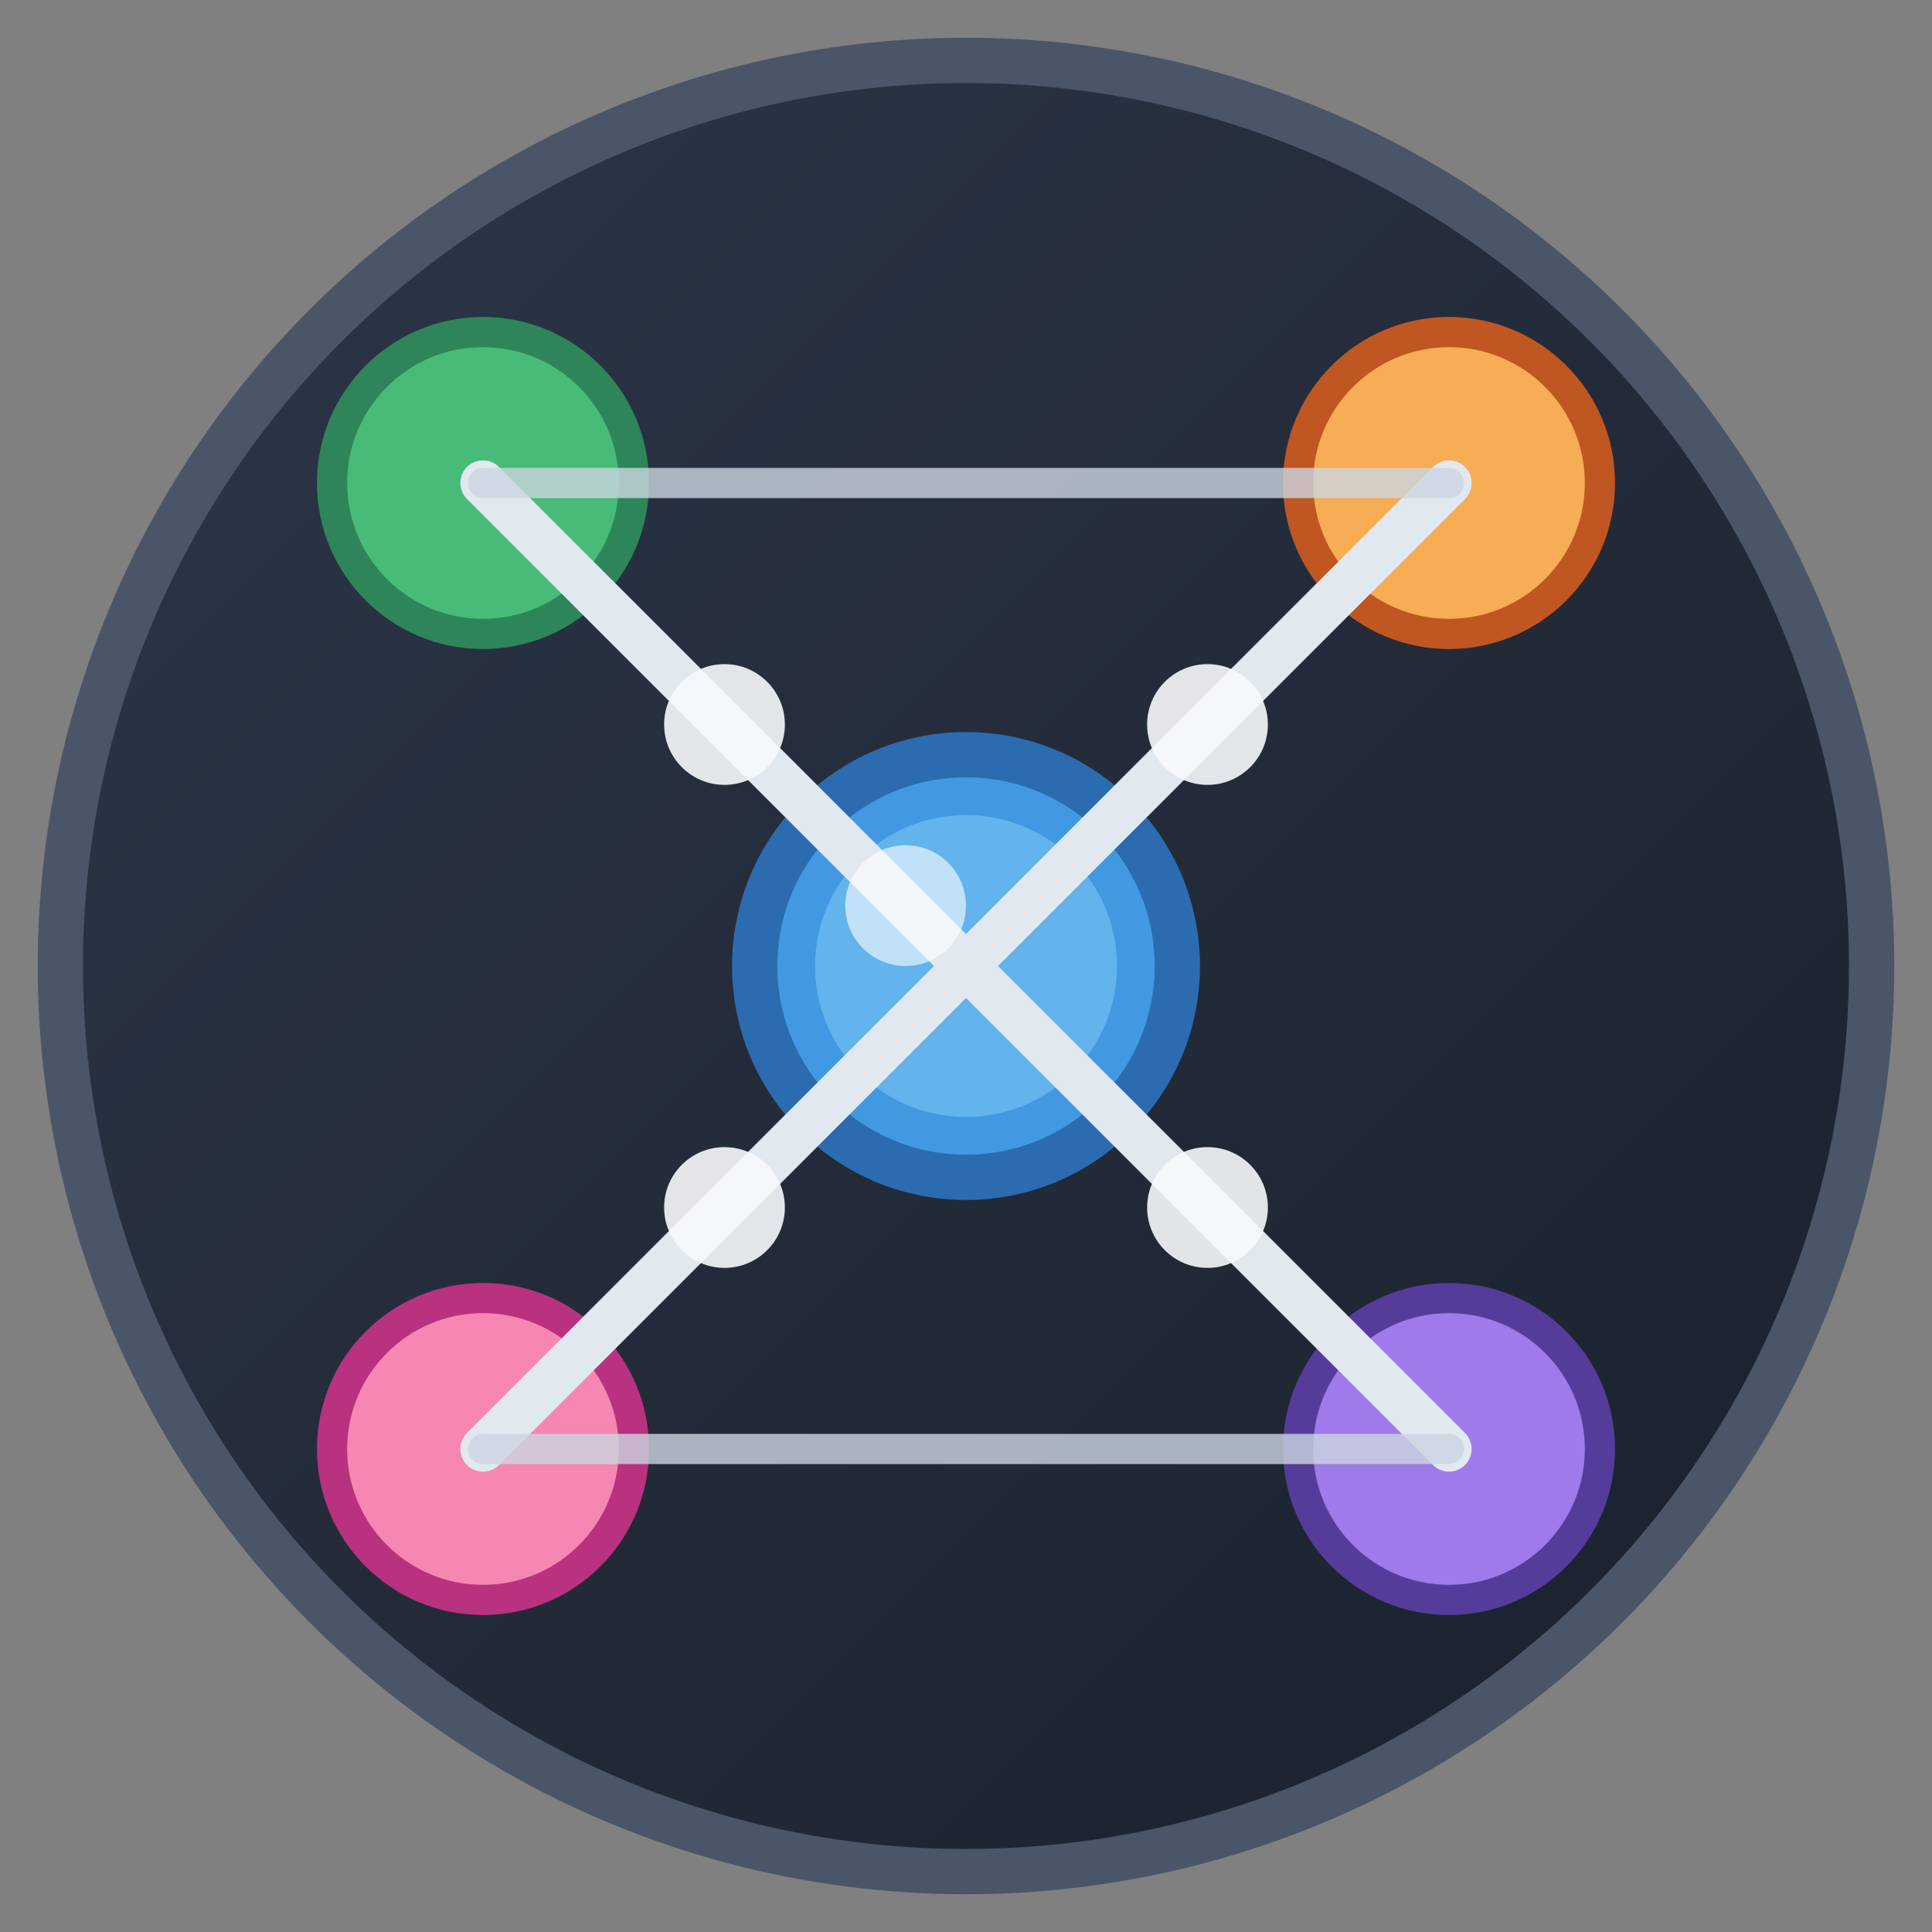 <svg width="128" height="128" viewBox="0 0 128 128" fill="none" xmlns="http://www.w3.org/2000/svg">
  <rect x="0" y="0" width="128" height="128" fill="#808080" stroke="none"/>
  <!-- Background circle with gradient -->
  <defs>
    <linearGradient id="bgGradient" x1="0%" y1="0%" x2="100%" y2="100%">
      <stop offset="0%" style="stop-color:#2D3748;stop-opacity:1" />
      <stop offset="100%" style="stop-color:#1A202C;stop-opacity:1" />
    </linearGradient>
  </defs>

  <!-- Background circle -->
  <circle cx="64" cy="64" r="60" fill="url(#bgGradient)" stroke="#4A5568" stroke-width="3"/>

  <!-- Central node with glow effect -->
  <circle cx="64" cy="64" r="14" fill="#4299E1" stroke="#2B6CB0" stroke-width="3"/>
  <circle cx="64" cy="64" r="10" fill="#63B3ED"/>

  <!-- Dependency nodes -->
  <circle cx="32" cy="32" r="10" fill="#48BB78" stroke="#2F855A" stroke-width="2"/>
  <circle cx="96" cy="32" r="10" fill="#F6AD55" stroke="#C05621" stroke-width="2"/>
  <circle cx="32" cy="96" r="10" fill="#F687B3" stroke="#B83280" stroke-width="2"/>
  <circle cx="96" cy="96" r="10" fill="#9F7AEA" stroke="#553C9A" stroke-width="2"/>

  <!-- Connection lines with better visibility -->
  <line x1="64" y1="64" x2="32" y2="32" stroke="#E2E8F0" stroke-width="3" stroke-linecap="round"/>
  <line x1="64" y1="64" x2="96" y2="32" stroke="#E2E8F0" stroke-width="3" stroke-linecap="round"/>
  <line x1="64" y1="64" x2="32" y2="96" stroke="#E2E8F0" stroke-width="3" stroke-linecap="round"/>
  <line x1="64" y1="64" x2="96" y2="96" stroke="#E2E8F0" stroke-width="3" stroke-linecap="round"/>

  <!-- Secondary connections -->
  <line x1="32" y1="32" x2="96" y2="32" stroke="#CBD5E0" stroke-width="2" stroke-linecap="round" opacity="0.8"/>
  <line x1="32" y1="96" x2="96" y2="96" stroke="#CBD5E0" stroke-width="2" stroke-linecap="round" opacity="0.8"/>

  <!-- Small decorative nodes -->
  <circle cx="48" cy="48" r="4" fill="#F7FAFC" opacity="0.9"/>
  <circle cx="80" cy="48" r="4" fill="#F7FAFC" opacity="0.9"/>
  <circle cx="48" cy="80" r="4" fill="#F7FAFC" opacity="0.9"/>
  <circle cx="80" cy="80" r="4" fill="#F7FAFC" opacity="0.9"/>

  <!-- Highlight effect on central node -->
  <circle cx="60" cy="60" r="4" fill="#FFFFFF" opacity="0.6"/>
</svg>
